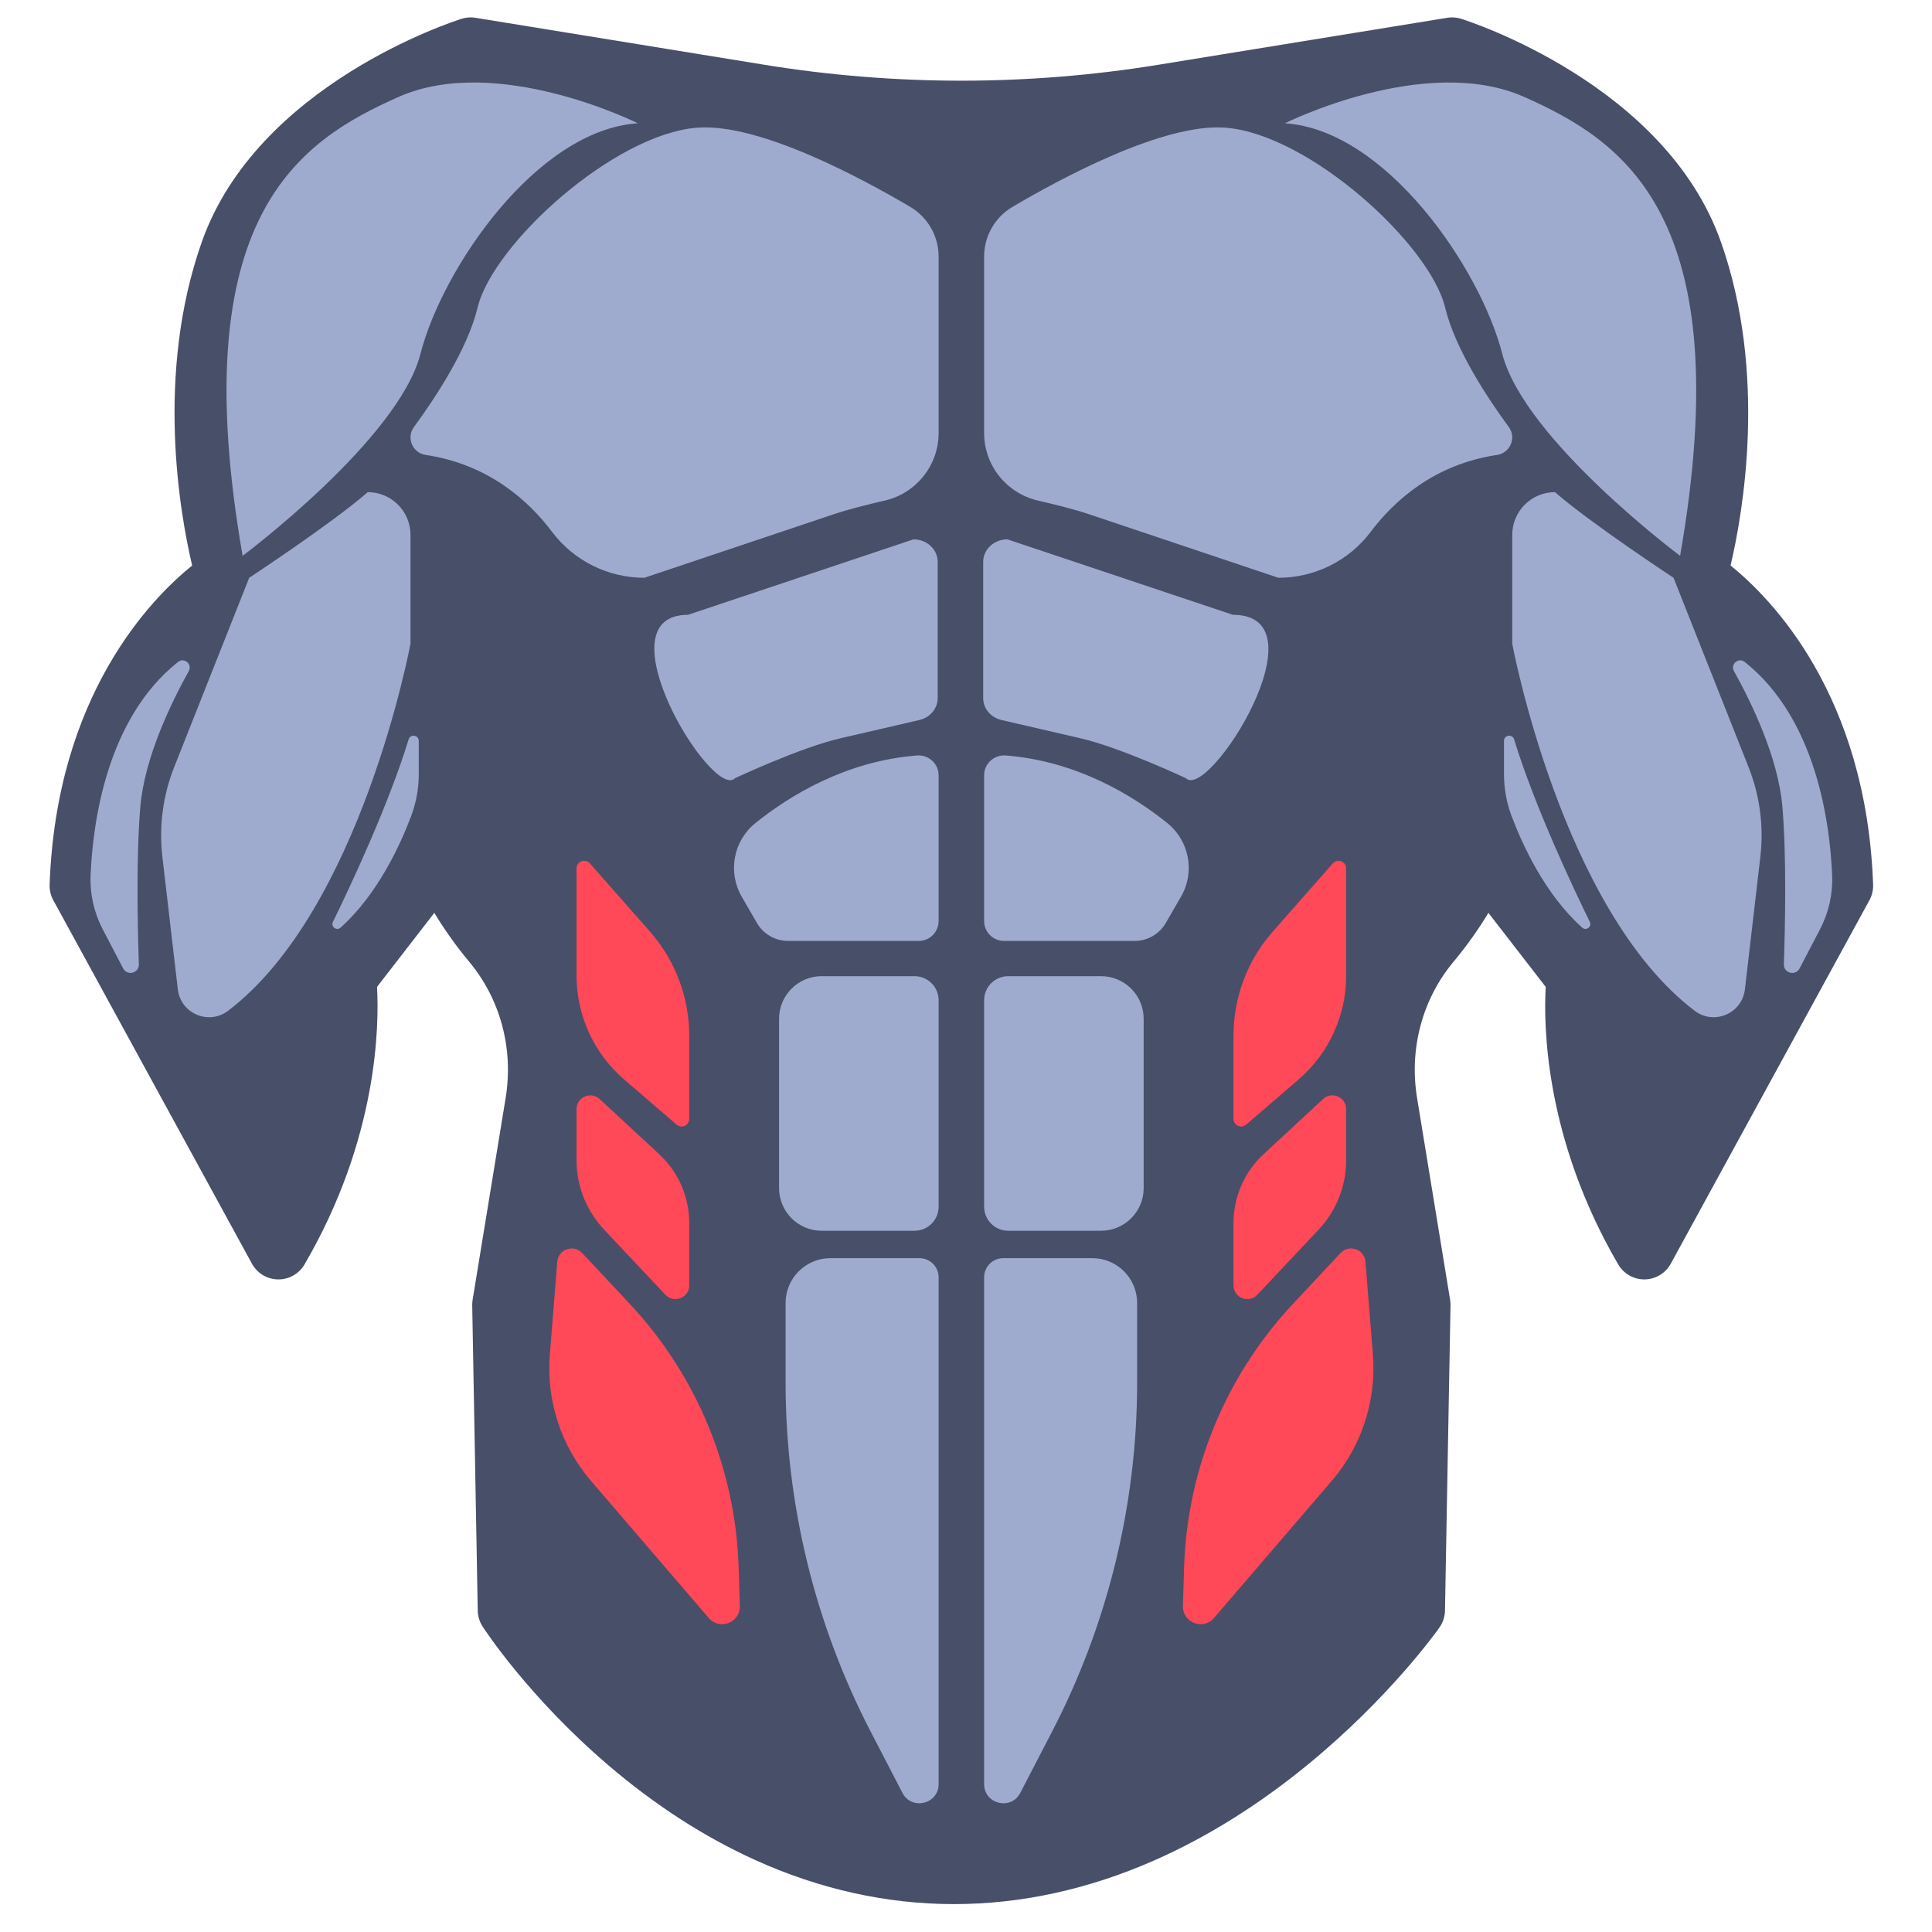 <svg  viewBox="0 0 512 512" fill="none" xmlns="http://www.w3.org/2000/svg">
<path d="M384.817 4.612C384.388 4.612 383.959 4.646 383.533 4.716L306.935 17.17C289.741 19.966 272.191 21.383 254.772 21.383C237.353 21.383 219.803 19.965 202.609 17.17L126.01 4.715C125.584 4.646 125.155 4.611 124.726 4.611C123.915 4.611 123.106 4.734 122.328 4.979C120.125 5.671 68.202 22.409 53.476 64.125C41.113 99.147 47.675 136.081 50.921 149.867C40.005 158.675 14.941 184.251 13.148 234.445C13.097 235.882 13.433 237.306 14.123 238.567L66.769 334.893C68.153 337.425 70.792 339.015 73.677 339.056C73.714 339.057 73.752 339.057 73.789 339.057C76.632 339.057 79.264 337.548 80.699 335.088C100.22 301.623 100.488 271.569 99.91 261.543L115.1 241.916C117.39 245.728 120.427 250.176 124.382 254.925C132.624 264.822 136.131 277.961 134.002 290.971L125.247 344.476C125.169 344.951 125.135 345.432 125.143 345.912L126.606 426.833C126.633 428.324 127.076 429.777 127.885 431.029C128.372 431.783 140.051 449.695 161.117 467.725C173.55 478.366 186.712 486.861 200.237 492.972C217.323 500.692 235.014 504.607 252.82 504.607C270.6 504.607 288.474 500.703 305.945 493.003C319.763 486.913 333.351 478.448 346.333 467.843C368.332 449.872 380.958 432.034 381.485 431.283C382.402 429.977 382.906 428.427 382.935 426.832L384.398 345.911C384.407 345.43 384.372 344.949 384.294 344.475L375.539 290.97C373.41 277.959 376.916 264.821 385.159 254.924C389.115 250.174 392.152 245.726 394.442 241.915L409.632 261.542C409.055 271.568 409.322 301.623 428.843 335.087C430.278 337.547 432.911 339.056 435.753 339.056C435.79 339.056 435.827 339.056 435.865 339.055C438.75 339.015 441.39 337.424 442.773 334.892L495.419 238.566C496.108 237.305 496.445 235.881 496.394 234.444C494.602 184.25 469.537 158.674 458.621 149.866C461.867 136.08 468.429 99.146 456.066 64.124C441.341 22.41 389.418 5.672 387.215 4.979C386.437 4.735 385.628 4.612 384.817 4.612Z" fill="#484F69"/>
<path d="M169.029 32.674C169.029 32.674 131.791 14.055 105.607 25.692C79.423 37.329 48.586 57.112 64.296 147.299C64.296 147.299 105.607 116.461 111.426 93.769C117.244 71.076 142.264 34.419 169.029 32.674Z" fill="#9FABCE"/>
<path d="M241.223 54.825C245.889 57.579 248.743 62.592 248.743 68.01V114.73C248.743 123.434 242.695 130.726 234.572 132.631C229.879 133.732 225.189 134.851 220.619 136.385L170.768 153.117C161.155 153.117 152.087 148.628 146.304 140.949C140.151 132.777 129.529 123.061 112.826 120.562C109.319 120.037 107.602 116.022 109.701 113.163C115.36 105.452 123.907 92.518 126.555 81.55C130.628 64.676 162.63 35.584 184.74 33.838C201.055 32.549 228.146 47.107 241.223 54.825Z" fill="#9FABCE"/>
<path d="M108.786 141.749V170.572C108.786 170.572 95.696 241.116 60.423 267.88C55.293 271.772 47.87 268.582 47.125 262.186L43.031 227.049C42.094 219.004 43.165 210.852 46.148 203.322L66.041 153.117C66.041 153.117 88.151 138.571 97.461 130.425C103.716 130.425 108.786 135.495 108.786 141.749Z" fill="#9FABCE"/>
<path d="M47.196 175.413C48.818 174.128 51.032 176.035 50.026 177.843C45.371 186.21 38.324 200.732 37.202 213.69C36.097 226.46 36.43 244.505 36.798 255.547C36.876 257.893 33.726 258.723 32.639 256.642L27.232 246.292C24.928 241.882 23.803 236.951 24.008 231.98C24.574 218.254 28.169 190.484 47.196 175.413Z" fill="#9FABCE"/>
<path d="M110.973 196.348V205.133C110.973 208.919 110.307 212.673 108.976 216.217C106.125 223.812 100.111 237.014 90.237 245.838C89.19 246.774 87.61 245.577 88.227 244.315C92.882 234.802 102.869 213.572 108.297 195.937C108.76 194.437 110.973 194.777 110.973 196.348Z" fill="#9FABCE"/>
<path d="M248.742 205.469V244.078C248.742 246.994 246.378 249.357 243.463 249.357H208.853C205.445 249.357 202.296 247.54 200.591 244.59L196.565 237.627C192.796 231.108 194.346 222.821 200.217 218.105C209.232 210.861 224.113 201.702 242.991 200.209C246.083 199.964 248.742 202.367 248.742 205.469Z" fill="#9FABCE"/>
<path d="M242.359 326.162H217.757C211.518 326.162 206.461 321.104 206.461 314.866V269.994C206.461 263.755 211.519 258.698 217.757 258.698H242.359C245.885 258.698 248.742 261.556 248.742 265.081V319.778C248.742 323.304 245.884 326.162 242.359 326.162Z" fill="#9FABCE"/>
<path d="M243.667 333.428H220.074C213.511 333.428 208.191 338.748 208.191 345.311V366.368C208.191 398.599 215.937 430.359 230.776 458.971L239.161 475.139C241.608 479.857 248.742 478.117 248.742 472.802V338.503C248.742 335.7 246.47 333.428 243.667 333.428Z" fill="#9FABCE"/>
<path d="M156.333 228.805L172.249 246.881C178.955 254.497 182.654 264.296 182.654 274.444V296.507C182.654 298.241 180.618 299.175 179.304 298.043L165.409 286.078C157.393 279.176 152.784 269.123 152.784 258.545V230.145C152.784 228.276 155.098 227.402 156.333 228.805Z" fill="#FF4858"/>
<path d="M158.925 291.264L174.691 305.871C179.769 310.575 182.655 317.184 182.655 324.105V340.621C182.655 343.932 178.606 345.538 176.337 343.127L160.11 325.886C155.405 320.887 152.785 314.281 152.785 307.416V293.947C152.784 290.756 156.585 289.096 158.925 291.264Z" fill="#FF4858"/>
<path d="M154.294 332.07L166.908 345.55C184.701 364.563 194.955 389.409 195.753 415.437L196.064 425.592C196.199 430.009 190.706 432.14 187.827 428.788L156.617 392.451C148.668 383.196 144.743 371.151 145.712 358.99L147.674 334.385C147.938 331.065 152.018 329.638 154.294 332.07Z" fill="#FF4858"/>
<path d="M340.515 32.674C340.515 32.674 377.753 14.055 403.937 25.692C430.12 37.329 460.958 57.112 445.248 147.299C445.248 147.299 403.937 116.461 398.118 93.769C392.3 71.076 367.28 34.419 340.515 32.674Z" fill="#9FABCE"/>
<path d="M268.321 54.825C263.655 57.579 260.801 62.592 260.801 68.01V114.73C260.801 123.434 266.849 130.726 274.972 132.631C279.666 133.732 284.355 134.851 288.925 136.385L338.776 153.117C348.389 153.117 357.457 148.628 363.24 140.949C369.393 132.777 380.015 123.061 396.718 120.562C400.225 120.037 401.942 116.022 399.843 113.163C394.184 105.452 385.637 92.518 382.989 81.55C378.916 64.676 346.914 35.584 324.804 33.838C308.488 32.549 281.398 47.107 268.321 54.825Z" fill="#9FABCE"/>
<path d="M400.758 141.749V170.572C400.758 170.572 413.848 241.116 449.121 267.88C454.251 271.772 461.674 268.582 462.419 262.186L466.513 227.049C467.45 219.004 466.379 210.852 463.396 203.322L443.503 153.117C443.503 153.117 421.393 138.571 412.083 130.425C405.828 130.425 400.758 135.495 400.758 141.749Z" fill="#9FABCE"/>
<path d="M462.348 175.413C460.726 174.128 458.512 176.035 459.518 177.843C464.173 186.21 471.22 200.732 472.342 213.69C473.447 226.46 473.114 244.505 472.746 255.547C472.668 257.893 475.819 258.723 476.905 256.642L482.312 246.292C484.616 241.882 485.741 236.951 485.536 231.98C484.97 218.254 481.375 190.484 462.348 175.413Z" fill="#9FABCE"/>
<path d="M398.571 196.348V205.133C398.571 208.919 399.237 212.673 400.568 216.217C403.419 223.812 409.433 237.014 419.307 245.838C420.355 246.774 421.934 245.577 421.317 244.315C416.662 234.802 406.675 213.572 401.247 195.937C400.783 194.437 398.571 194.777 398.571 196.348Z" fill="#9FABCE"/>
<path d="M260.802 205.469V244.078C260.802 246.994 263.166 249.357 266.081 249.357H300.691C304.099 249.357 307.248 247.54 308.953 244.59L312.979 237.627C316.748 231.108 315.198 222.821 309.327 218.105C300.312 210.861 285.431 201.702 266.553 200.209C263.461 199.964 260.802 202.367 260.802 205.469Z" fill="#9FABCE"/>
<path d="M267.185 326.162H291.787C298.026 326.162 303.083 321.104 303.083 314.866V269.994C303.083 263.755 298.025 258.698 291.787 258.698H267.185C263.659 258.698 260.802 261.556 260.802 265.081V319.778C260.802 323.304 263.66 326.162 267.185 326.162Z" fill="#9FABCE"/>
<path d="M265.877 333.428H289.47C296.033 333.428 301.353 338.748 301.353 345.311V366.368C301.353 398.599 293.607 430.359 278.768 458.971L270.383 475.139C267.936 479.857 260.802 478.117 260.802 472.802V338.503C260.802 335.7 263.074 333.428 265.877 333.428Z" fill="#9FABCE"/>
<path d="M353.21 228.805L337.294 246.881C330.588 254.497 326.889 264.296 326.889 274.444V296.507C326.889 298.241 328.925 299.175 330.239 298.043L344.134 286.078C352.15 279.176 356.759 269.123 356.759 258.545V230.145C356.759 228.276 354.445 227.402 353.21 228.805Z" fill="#FF4858"/>
<path d="M350.619 291.264L334.853 305.871C329.775 310.575 326.889 317.184 326.889 324.105V340.621C326.889 343.932 330.938 345.538 333.207 343.127L349.434 325.886C354.139 320.887 356.759 314.281 356.759 307.416V293.947C356.759 290.756 352.959 289.096 350.619 291.264Z" fill="#FF4858"/>
<path d="M355.25 332.07L342.636 345.55C324.843 364.563 314.589 389.409 313.791 415.437L313.48 425.592C313.345 430.009 318.838 432.14 321.717 428.788L352.927 392.451C360.876 383.196 364.801 371.151 363.832 358.99L361.87 334.385C361.606 331.065 357.525 329.638 355.25 332.07Z" fill="#FF4858"/>
<path d="M248.496 148.901V185.02C248.496 187.763 246.49 190.153 243.633 190.814L222.745 195.646C211.971 198.138 194.8 206.223 194.8 206.223C188.827 212.386 158.692 162.931 182.327 162.931L242.09 142.931C245.628 142.931 248.496 145.604 248.496 148.901Z" fill="#9FABCE"/>
<path d="M260.555 148.901V185.02C260.555 187.763 262.561 190.153 265.418 190.814L286.306 195.646C297.08 198.138 314.251 206.223 314.251 206.223C320.224 212.386 351.495 162.931 326.724 162.931L266.961 142.931C263.424 142.931 260.555 145.604 260.555 148.901Z" fill="#9FABCE"/>
</svg>
